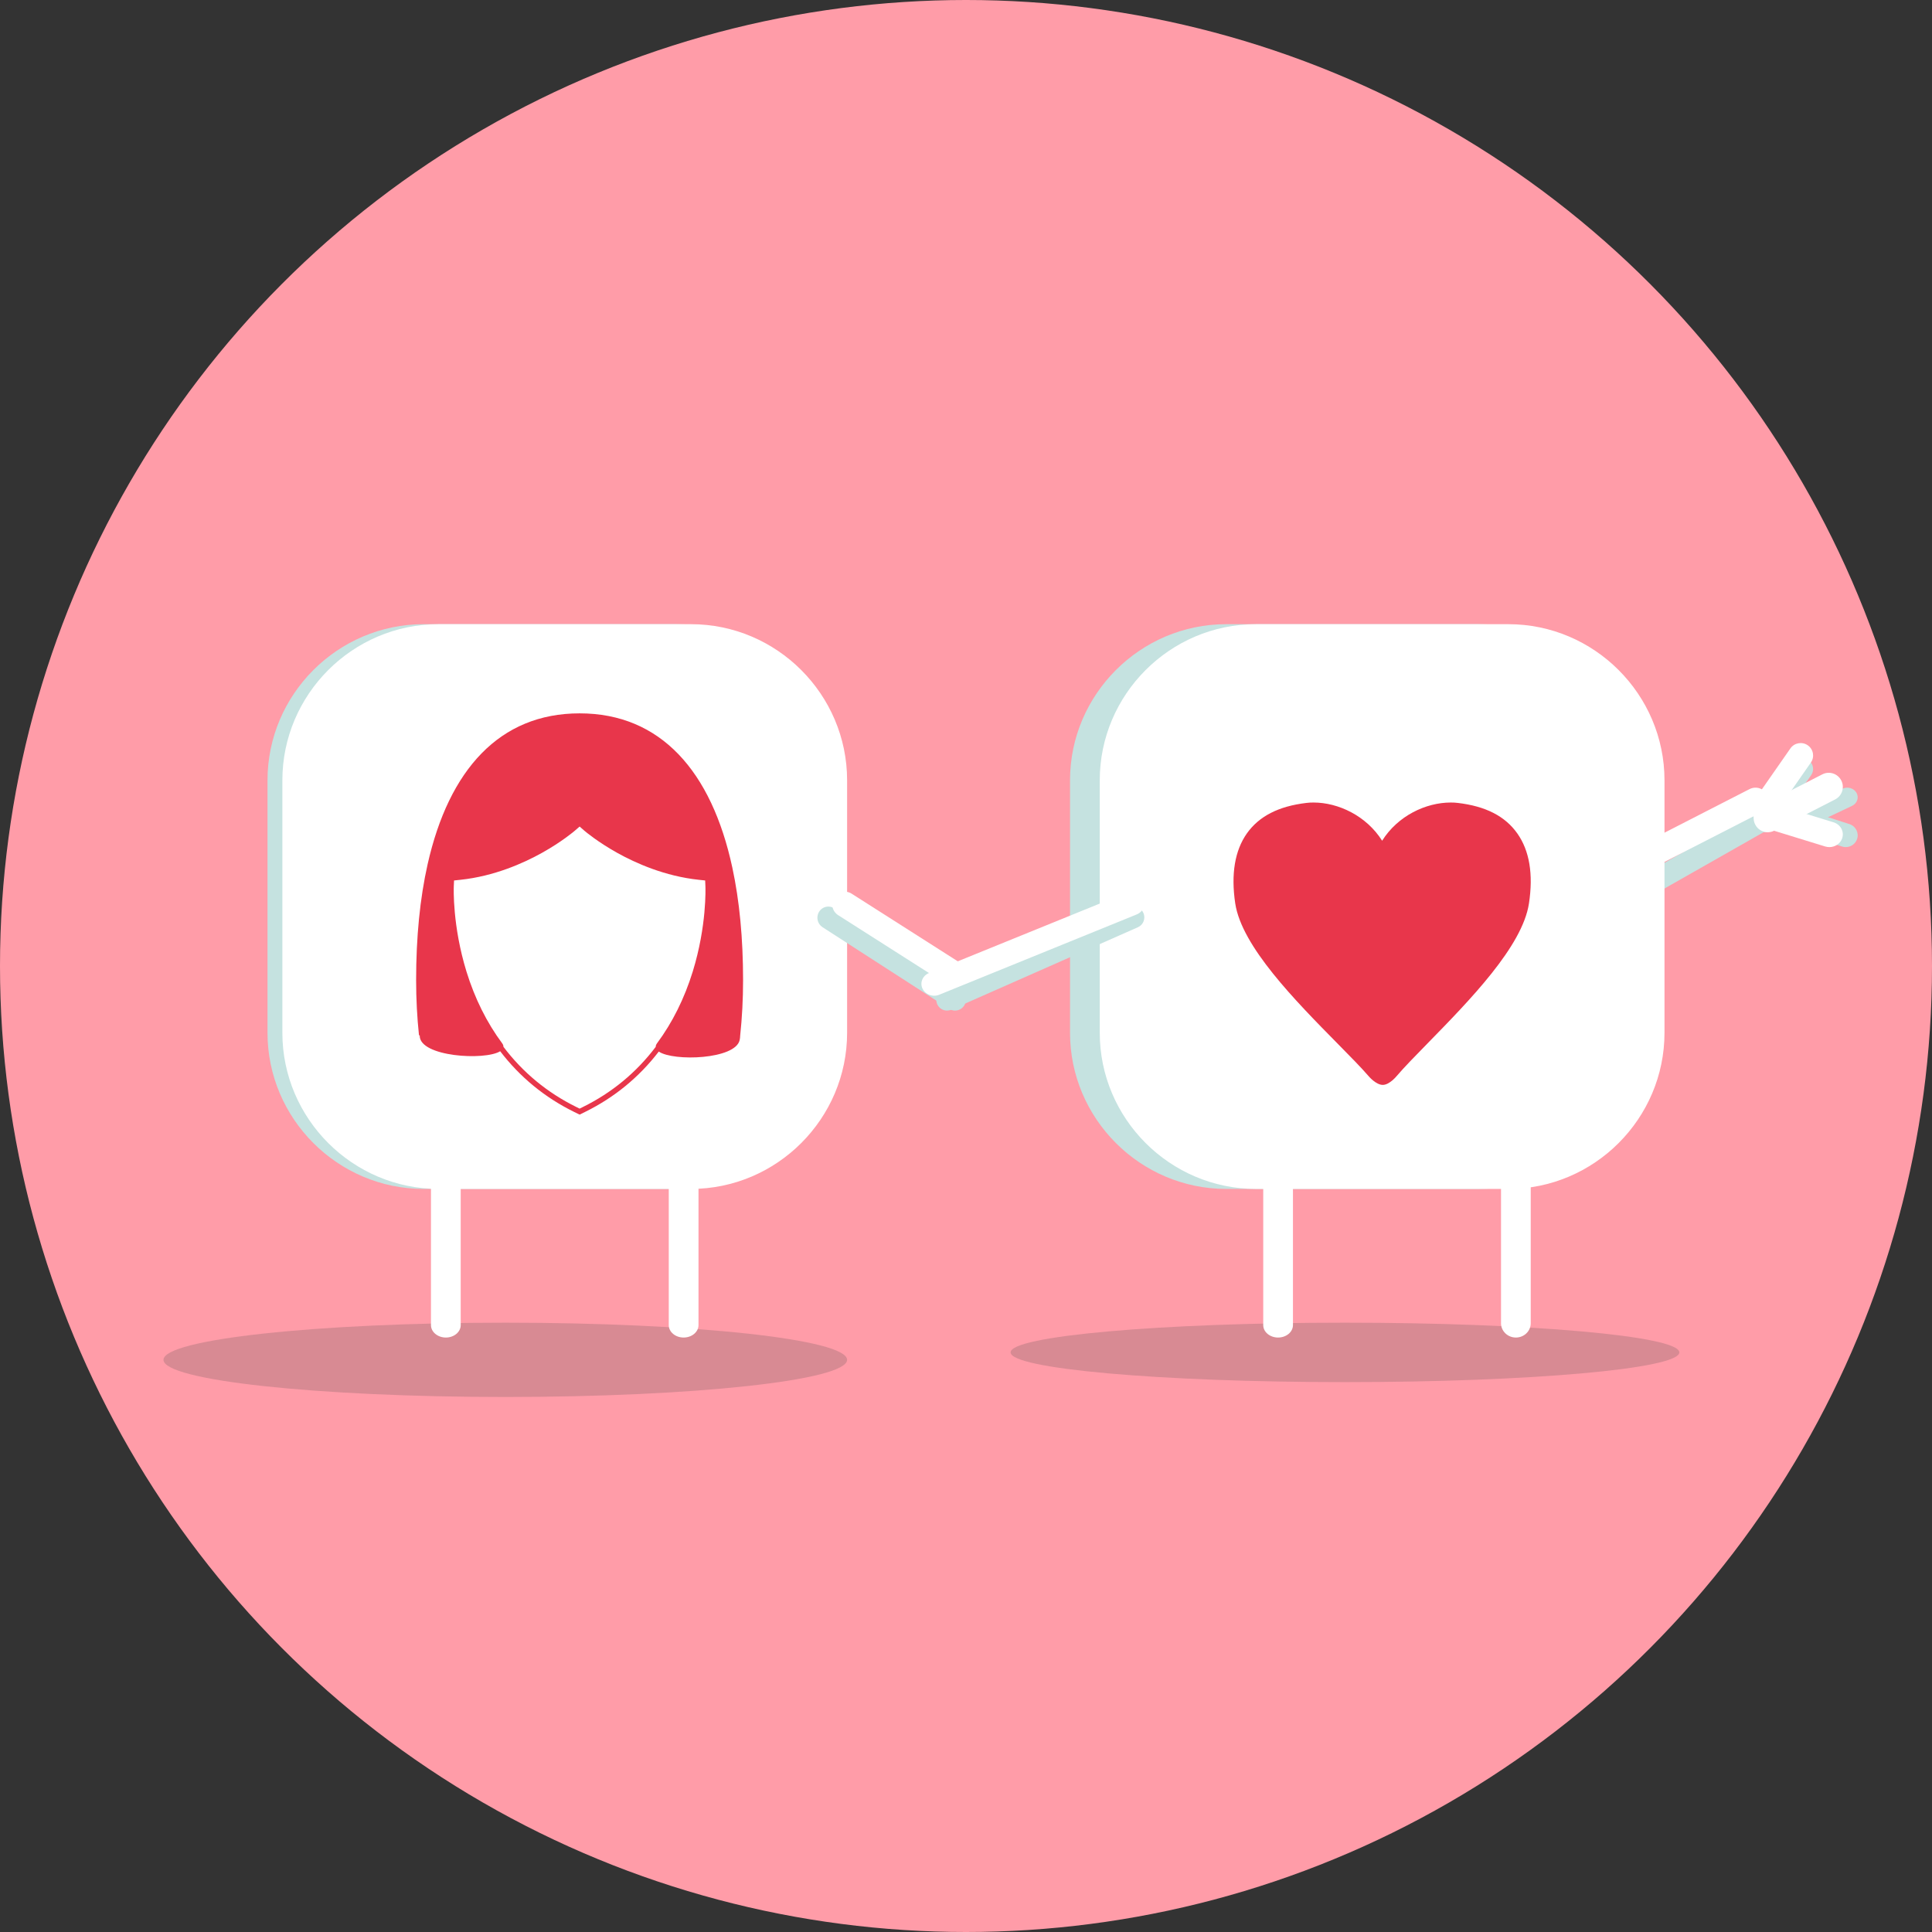<?xml version="1.0" encoding="UTF-8"?>
<svg width="130px" height="130px" viewBox="0 0 130 130" version="1.1" xmlns="http://www.w3.org/2000/svg" xmlns:xlink="http://www.w3.org/1999/xlink">
    <rect x="0" y="0" width="130" height="130" fill="#333333" stroke="none"/>
    <!-- Generator: Sketch 61.1 (89650) - https://sketch.com -->
    <title>Group 9</title>
    <desc>Created with Sketch.</desc>
    <g id="Page-1" stroke="none" stroke-width="1" fill="none" fill-rule="evenodd">
        <g id="HOME-RE" transform="translate(-896, -1790)">
            <g id="Group-9" transform="translate(896, 1790)">
                <circle id="Oval-Copy-2" fill="#FF9CA8" cx="65" cy="65" r="65"></circle>
                <g id="Group-69" transform="translate(11, 42)">
                    <path d="M102,48.999 C102,50.104 91.926,51 79.499,51 C67.074,51 57,50.104 57,48.999 C57,47.895 67.074,47 79.499,47 C91.926,47 102,47.895 102,48.999" id="Fill-1" fill="#474747" opacity="0.212"></path>
                    <path d="M46,49.5 C46,50.881 35.702,52 22.999,52 C10.297,52 0,50.881 0,49.5 C0,48.119 10.297,47 22.999,47 C35.702,47 46,48.119 46,49.5" id="Fill-3" fill="#474747" opacity="0.212"></path>
                    <path d="M98.696,19 C98.444,19 98.2,18.848 98.077,18.582 C97.901,18.203 98.037,17.739 98.378,17.544 L107.987,12.085 C108.329,11.891 108.748,12.041 108.923,12.419 C109.099,12.797 108.963,13.262 108.622,13.455 L99.013,18.915 C98.912,18.972 98.803,19 98.696,19" id="Fill-5" fill="#C5E2E0"></path>
                    <path d="M107.758,14 C107.609,14 107.459,13.957 107.327,13.867 C106.982,13.634 106.897,13.17 107.135,12.834 L109.617,9.321 C109.855,8.982 110.329,8.898 110.673,9.133 C111.018,9.366 111.103,9.829 110.865,10.166 L108.383,13.679 C108.235,13.887 107.999,14 107.758,14" id="Fill-7" fill="#C5E2E0"></path>
                    <path d="M113.196,15 C113.114,15 113.03,14.987 112.947,14.961 L108.555,13.549 C108.133,13.412 107.903,12.964 108.039,12.547 C108.177,12.131 108.63,11.903 109.053,12.039 L113.445,13.452 C113.867,13.588 114.097,14.036 113.961,14.452 C113.849,14.787 113.535,15 113.196,15" id="Fill-9" fill="#C5E2E0"></path>
                    <path d="M109.704,14 C109.448,14 109.202,13.872 109.078,13.648 C108.9,13.329 109.037,12.938 109.382,12.774 L112.977,11.071 C113.321,10.908 113.746,11.034 113.923,11.352 C114.099,11.671 113.963,12.062 113.618,12.226 L110.024,13.929 C109.921,13.977 109.811,14 109.704,14" id="Fill-11" fill="#C5E2E0"></path>
                    <line x1="107" y1="12" x2="97" y2="17" id="Fill-13" fill="#6B6B6B"></line>
                    <path d="M96.877,18 C96.559,18 96.252,17.827 96.097,17.525 C95.876,17.095 96.046,16.567 96.477,16.347 L106.723,11.097 C107.155,10.876 107.682,11.046 107.903,11.476 C108.124,11.906 107.954,12.434 107.523,12.654 L97.277,17.904 C97.149,17.969 97.012,18 96.877,18" id="Fill-15" fill="#FFFFFF"></path>
                    <line x1="110" y1="9" x2="107" y2="12" id="Fill-17" fill="#6B6B6B"></line>
                    <path d="M107.838,13 C107.673,13 107.508,12.952 107.362,12.852 C106.98,12.59 106.885,12.071 107.149,11.692 L109.472,8.359 C109.735,7.981 110.258,7.886 110.638,8.148 C111.019,8.411 111.114,8.929 110.851,9.308 L108.528,12.641 C108.365,12.874 108.103,13 107.838,13" id="Fill-19" fill="#FFFFFF"></path>
                    <line x1="111" y1="14" x2="107" y2="13" id="Fill-21" fill="#6B6B6B"></line>
                    <path d="M112.094,15 C112.002,15 111.907,14.986 111.813,14.958 L107.625,13.669 C107.15,13.522 106.89,13.04 107.044,12.591 C107.199,12.142 107.71,11.896 108.186,12.042 L112.375,13.331 C112.85,13.478 113.11,13.96 112.955,14.41 C112.831,14.771 112.475,15 112.094,15" id="Fill-23" fill="#FFFFFF"></path>
                    <line x1="112" y1="11" x2="108" y2="13" id="Fill-25" fill="#6B6B6B"></line>
                    <path d="M107.949,14 C107.605,14 107.273,13.813 107.105,13.484 C106.866,13.019 107.05,12.448 107.515,12.21 L111.619,10.105 C112.085,9.865 112.655,10.049 112.895,10.516 C113.134,10.981 112.95,11.552 112.485,11.791 L108.381,13.896 C108.243,13.967 108.095,14 107.949,14" id="Fill-27" fill="#FFFFFF"></path>
                    <path d="M34.494,38 L17.506,38 C11.727,38 7,33.272 7,27.494 L7,10.506 C7,4.728 11.727,0 17.506,0 L34.494,0 C40.272,0 45,4.728 45,10.506 L45,27.494 C45,33.272 40.272,38 34.494,38" id="Fill-29" fill="#C5E2E0"></path>
                    <path d="M35.494,38 L18.506,38 C12.727,38 8,33.272 8,27.494 L8,10.506 C8,4.728 12.727,0 18.506,0 L35.494,0 C41.272,0 46,4.728 46,10.506 L46,27.494 C46,33.272 41.272,38 35.494,38" id="Fill-31" fill="#FFFFFF"></path>
                    <path d="M88.494,38 L71.506,38 C65.728,38 61,33.272 61,27.494 L61,10.506 C61,4.728 65.728,0 71.506,0 L88.494,0 C94.273,0 99,4.728 99,10.506 L99,27.494 C99,33.272 94.273,38 88.494,38" id="Fill-33" fill="#C5E2E0"></path>
                    <path d="M90.494,38 L73.506,38 C67.728,38 63,33.272 63,27.494 L63,10.506 C63,4.728 67.728,0 73.506,0 L90.494,0 C96.272,0 101,4.728 101,10.506 L101,27.494 C101,33.272 96.272,38 90.494,38" id="Fill-35" fill="#FFFFFF"></path>
                    <path d="M28.218,32.489 L28.001,32.596 L27.783,32.489 C25.825,31.526 24.177,30.162 22.875,28.437 C22.877,28.363 22.852,28.285 22.788,28.199 C21.754,26.807 20.946,25.182 20.386,23.369 C19.439,20.295 19.53,17.757 19.534,17.65 L19.552,17.245 L19.979,17.2 C22.263,16.958 24.227,16.079 25.471,15.385 C26.804,14.642 27.637,13.932 27.673,13.901 L28.001,13.616 L28.329,13.903 C28.418,13.978 29.225,14.657 30.529,15.385 C31.773,16.079 33.736,16.958 36.022,17.2 L36.449,17.245 L36.466,17.65 C36.47,17.757 36.562,20.295 35.615,23.369 C35.055,25.182 34.246,26.807 33.212,28.199 C33.148,28.286 33.12,28.367 33.121,28.442 C31.82,30.165 30.173,31.527 28.218,32.489 M39,23.953 C39,21.153 38.759,18.609 38.276,16.374 C36.877,9.888 33.448,6 28.001,6 C22.614,6 19.203,9.8 17.773,16.155 C17.258,18.442 17,21.062 17,23.953 C17,25.225 17.066,26.467 17.194,27.673 C17.212,27.668 17.228,27.663 17.245,27.658 C17.245,27.658 17.242,27.682 17.242,27.695 C17.242,29.11 21.618,29.377 22.656,28.736 C23.982,30.47 25.652,31.845 27.63,32.818 L28.001,33 L28.371,32.818 C30.339,31.849 32.005,30.481 33.328,28.757 C34.314,29.434 38.499,29.291 38.771,27.977 C38.79,27.884 38.804,27.791 38.804,27.695 L38.804,27.695 C38.933,26.483 39,25.233 39,23.953" id="Fill-37" fill="#E8364B"></path>
                    <line x1="19.5" y1="36" x2="19.5" y2="47" id="Fill-39" fill="#6B6B6B"></line>
                    <path d="M19.001,48 C18.449,48 18,47.626 18,47.163 L18,35.836 C18,35.374 18.449,35 19.001,35 C19.553,35 20,35.374 20,35.836 L20,47.163 C20,47.626 19.553,48 19.001,48" id="Fill-41" fill="#FFFFFF"></path>
                    <line x1="34.5" y1="36" x2="34.5" y2="47" id="Fill-43" fill="#6B6B6B"></line>
                    <path d="M35,48 C34.448,48 34,47.626 34,47.163 L34,35.836 C34,35.374 34.448,35 35,35 C35.552,35 36,35.374 36,35.836 L36,47.163 C36,47.626 35.552,48 35,48" id="Fill-45" fill="#FFFFFF"></path>
                    <path d="M53.261,26 C53.126,26 52.988,25.962 52.866,25.884 L44.343,20.387 C43.999,20.165 43.897,19.701 44.114,19.349 C44.332,18.999 44.789,18.895 45.133,19.116 L53.657,24.613 C54.001,24.835 54.104,25.301 53.885,25.651 C53.745,25.877 53.505,26 53.261,26" id="Fill-47" fill="#C5E2E0"></path>
                    <line x1="75.5" y1="36" x2="75.5" y2="47" id="Fill-49" fill="#6B6B6B"></line>
                    <path d="M75,48 C74.448,48 74,47.626 74,47.163 L74,35.836 C74,35.374 74.448,35 75,35 C75.552,35 76,35.374 76,35.836 L76,47.163 C76,47.626 75.552,48 75,48" id="Fill-51" fill="#FFFFFF"></path>
                    <line x1="90.5" y1="34" x2="90.5" y2="47" id="Fill-53" fill="#6B6B6B"></line>
                    <path d="M91,48 C90.448,48 90,47.568 90,47.035 L90,33.965 C90,33.432 90.448,33 91,33 C91.552,33 92,33.432 92,33.965 L92,47.035 C92,47.568 91.552,48 91,48" id="Fill-55" fill="#FFFFFF"></path>
                    <line x1="46" y1="19" x2="54" y2="24" id="Fill-57" fill="#6B6B6B"></line>
                    <path d="M54.15,25 C53.994,25 53.837,24.957 53.696,24.866 L45.395,19.577 C44.999,19.324 44.881,18.797 45.132,18.398 C45.383,17.998 45.907,17.88 46.305,18.133 L54.605,23.422 C55.001,23.675 55.119,24.203 54.868,24.603 C54.707,24.859 54.431,25 54.15,25" id="Fill-59" fill="#FFFFFF"></path>
                    <path d="M52.721,26 C52.443,26 52.18,25.838 52.061,25.565 C51.901,25.198 52.067,24.769 52.431,24.608 L64.992,19.061 C65.356,18.9 65.78,19.068 65.94,19.435 C66.098,19.803 65.933,20.231 65.569,20.391 L53.009,25.939 C52.915,25.981 52.817,26 52.721,26" id="Fill-61" fill="#C5E2E0"></path>
                    <line x1="65" y1="18" x2="52" y2="24" id="Fill-63" fill="#6B6B6B"></line>
                    <path d="M51.856,25 C51.526,25 51.211,24.821 51.071,24.52 C50.883,24.116 51.081,23.646 51.514,23.47 L64.803,18.066 C65.236,17.891 65.74,18.076 65.929,18.48 C66.117,18.883 65.919,19.354 65.486,19.53 L52.197,24.934 C52.085,24.979 51.97,25 51.856,25" id="Fill-65" fill="#FFFFFF"></path>
                    <path d="M91.101,14.086 C90.277,12.916 88.964,12.246 87.084,12.026 C86.93,12.006 86.776,12 86.617,12 C84.946,12 83.054,12.891 82.001,14.571 C80.941,12.891 79.049,12 77.385,12 C77.224,12 77.065,12.006 76.917,12.026 C75.039,12.246 73.725,12.916 72.899,14.079 C72.087,15.235 71.822,16.821 72.117,18.793 C72.56,21.691 76.147,25.322 79.025,28.244 C79.856,29.087 80.602,29.843 81.089,30.41 C81.089,30.41 81.581,31 82.044,31 C82.5,31 82.981,30.403 82.981,30.403 C83.462,29.839 84.206,29.073 85.04,28.224 C87.892,25.31 91.441,21.683 91.88,18.793 C92.181,16.821 91.915,15.241 91.101,14.086" id="Fill-67" fill="#E8364B"></path>
                </g>
            </g>
        </g>
    </g>
</svg>